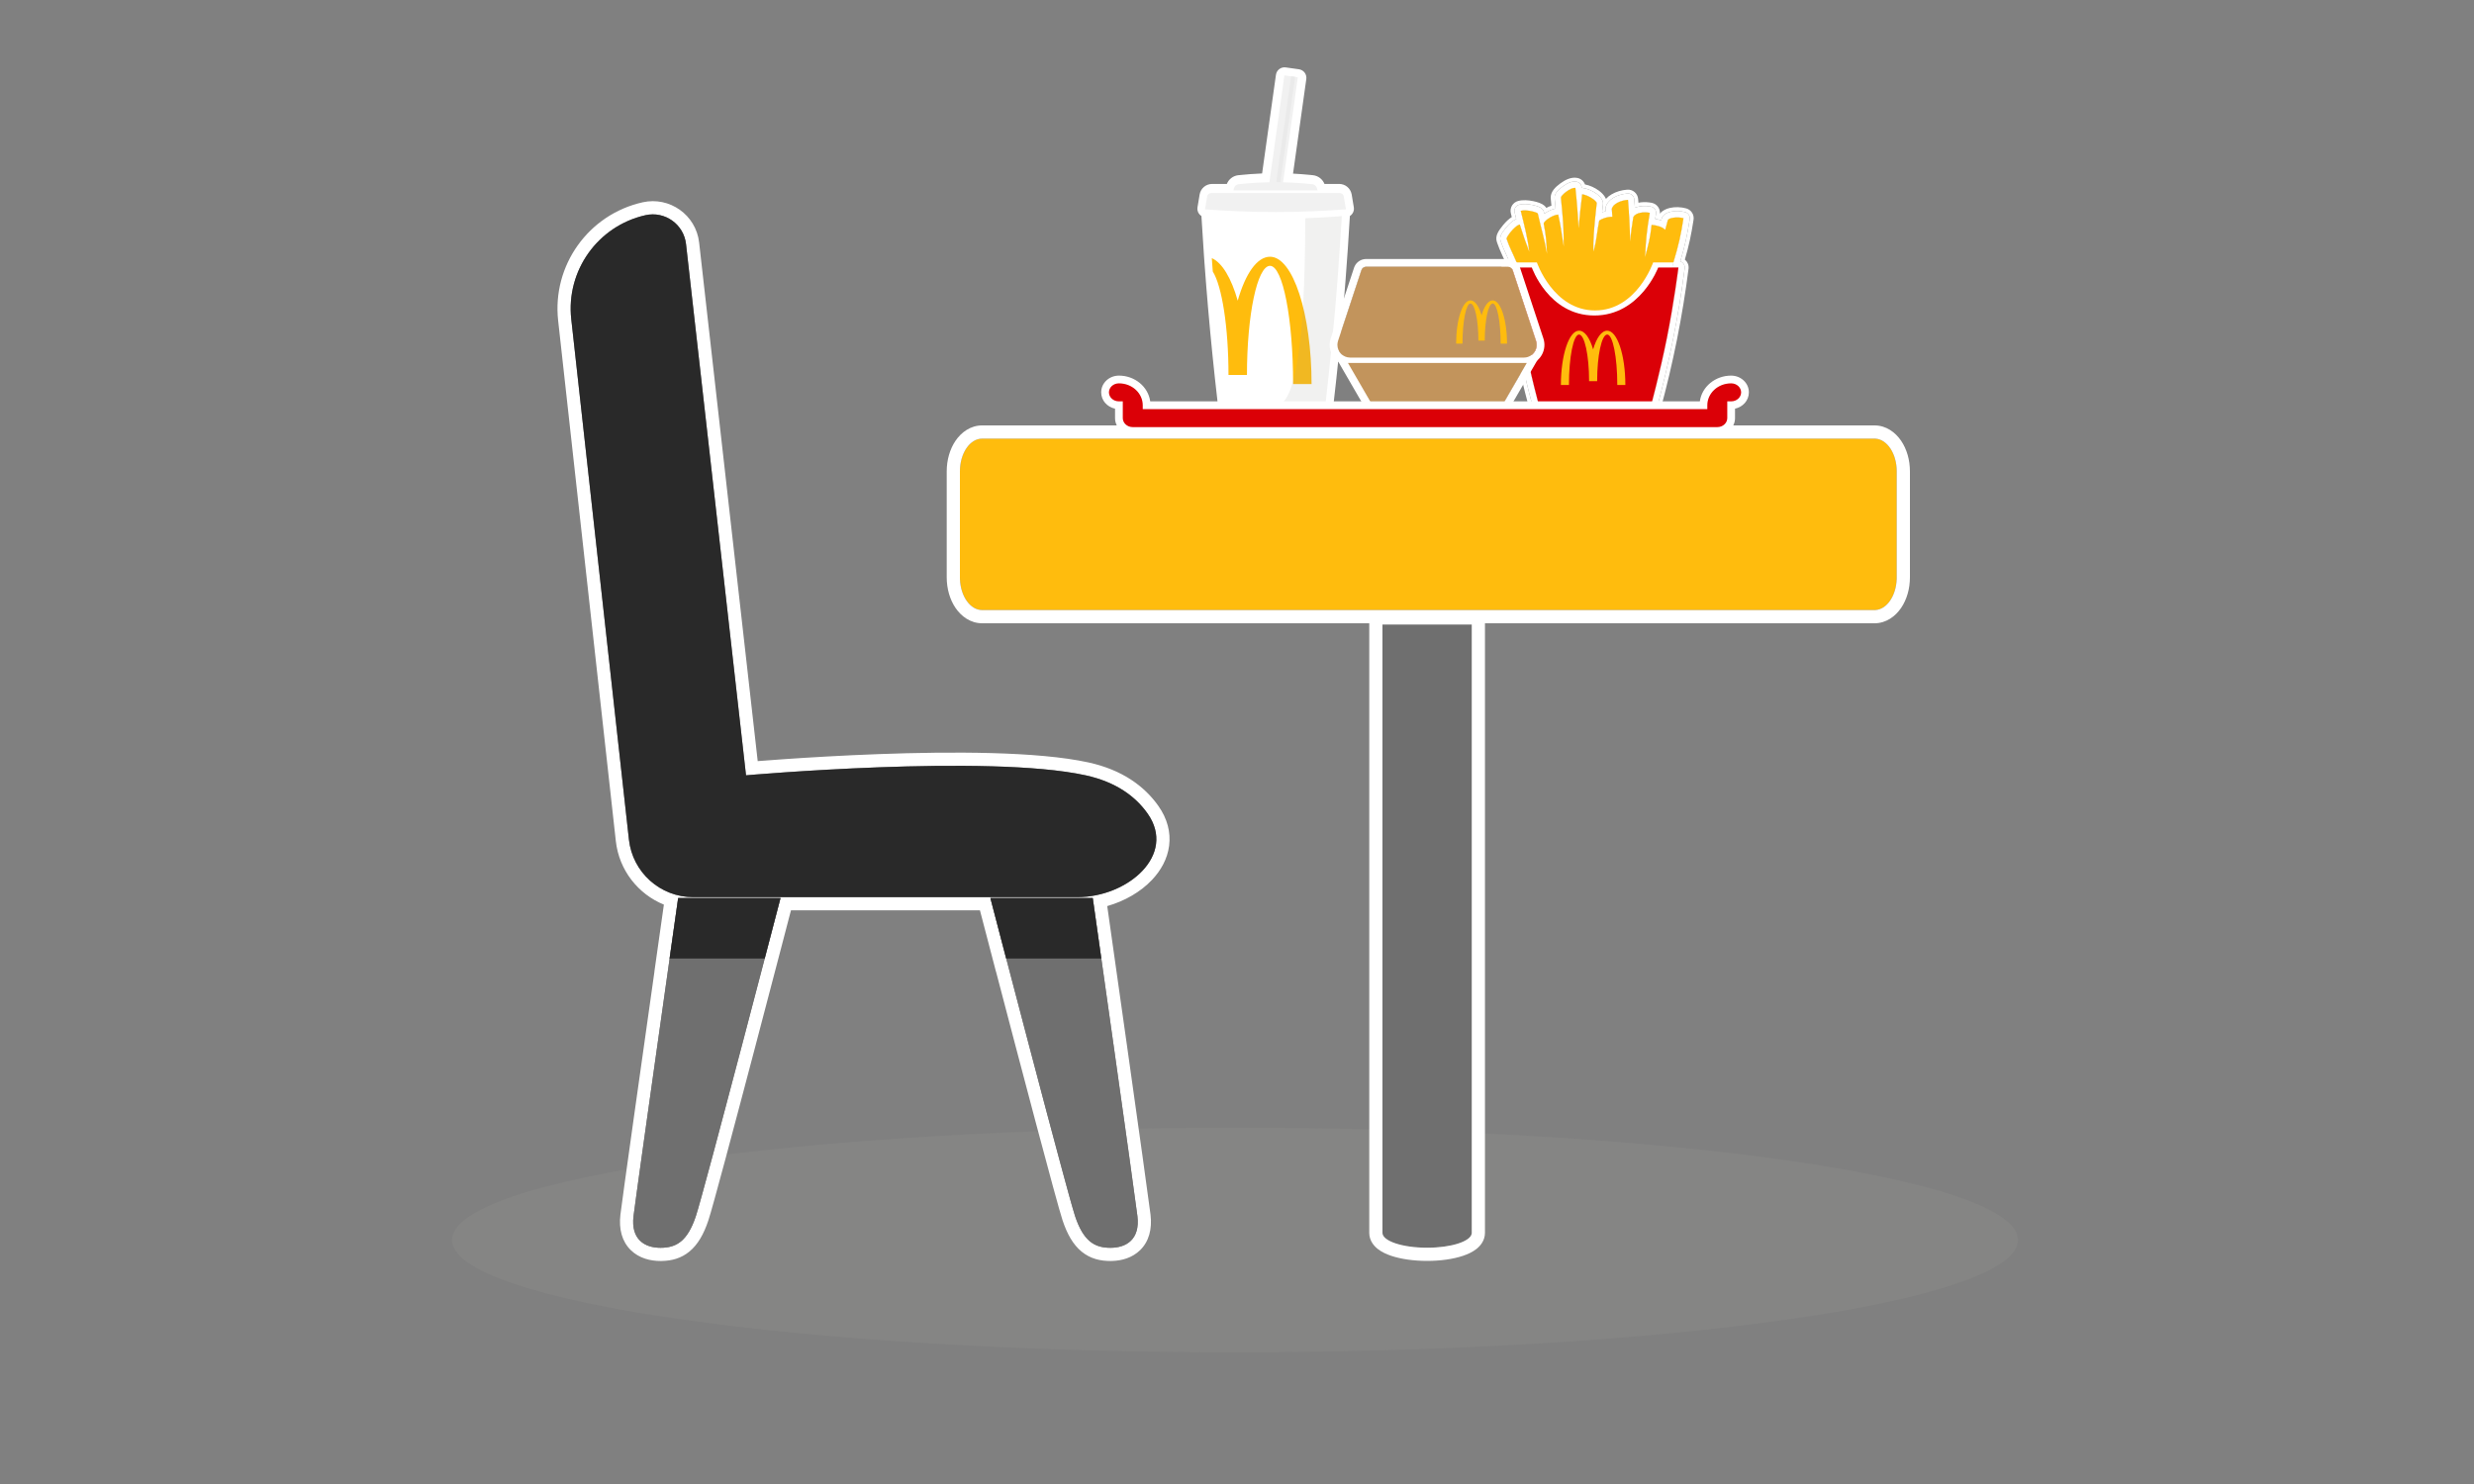 <svg width="375" height="225" viewBox="0 0 375 225" fill="none" xmlns="http://www.w3.org/2000/svg">
<rect x="0" y="0" width="375" height="225" fill="#808080" stroke="none"/>
<path d="M305.879 188.001C305.879 197.409 252.74 205.035 187.189 205.035C121.639 205.035 68.5 197.409 68.5 188.001C68.5 178.593 121.639 170.967 187.189 170.967C252.74 170.967 305.879 178.593 305.879 188.001Z" fill="#A0A09F" fill-opacity="0.15"/>
<path d="M97.4 30.674C101.503 29.752 105.5 32.595 105.972 36.775L114.85 115.398C115.865 115.318 117.244 115.213 118.902 115.099C122.586 114.845 127.655 114.539 133.19 114.335C144.169 113.931 157.289 113.911 164.98 115.596C170.114 116.72 173.472 119.206 175.579 122.189C176.947 124.126 177.474 126.199 177.213 128.226C176.956 130.218 175.962 131.983 174.612 133.409C172.891 135.229 170.484 136.619 167.83 137.378C167.849 137.514 167.87 137.658 167.892 137.81C168.066 139.039 168.315 140.8 168.616 142.923C169.218 147.169 170.024 152.868 170.844 158.676C172.48 170.273 174.177 182.364 174.392 184.155C174.655 186.348 174.156 188.234 172.817 189.542C171.618 190.714 170.036 191.135 168.603 191.183L168.317 191.188C166.829 191.188 165.299 190.875 163.946 189.765C162.649 188.702 161.751 187.097 161.061 185.026C160.167 182.344 154.47 160.677 150.978 147.33H150.968L150.577 145.836C149.869 143.128 149.27 140.836 148.849 139.221C148.73 138.766 148.625 138.365 148.536 138.024H119.891C119.846 138.196 119.797 138.383 119.744 138.584C119.425 139.807 118.969 141.557 118.417 143.669C117.313 147.894 115.827 153.567 114.302 159.36C111.267 170.883 108.034 183.042 107.373 185.026C106.683 187.097 105.784 188.701 104.487 189.764C103.219 190.804 101.796 191.145 100.396 191.184L100.117 191.188C98.611 191.188 96.896 190.793 95.617 189.543C94.278 188.235 93.779 186.349 94.042 184.155C94.329 181.762 97.287 160.814 99.196 147.33H99.188L99.51 145.05C99.893 142.343 100.218 140.051 100.447 138.436C100.517 137.943 100.578 137.513 100.629 137.154C96.725 135.564 93.835 131.942 93.345 127.523L84.602 48.615C83.674 40.248 89.187 32.521 97.4 30.674ZM102.79 136.163C102.79 136.163 102.257 139.915 101.49 145.33H101.499C99.619 158.608 96.328 181.889 96.027 184.393C95.604 187.918 97.72 189.188 100.117 189.188C102.514 189.188 104.206 188.2 105.476 184.393C106.745 180.585 118.309 136.163 118.309 136.163H102.79ZM150.118 136.163C150.118 136.163 151.095 139.915 152.512 145.33H152.52C155.979 158.551 162.058 181.691 162.958 184.393C164.227 188.2 165.92 189.188 168.317 189.188C170.715 189.188 172.829 187.918 172.406 184.393C171.983 180.867 165.638 136.163 165.638 136.163H150.118ZM103.984 36.999C103.646 34.003 100.781 31.964 97.839 32.625C90.62 34.248 85.775 41.039 86.59 48.394L95.333 127.302C95.883 132.267 100.079 136.024 105.074 136.024H163.292C170.969 136.024 178.375 129.614 173.945 123.343C172.141 120.789 169.224 118.573 164.553 117.55C149.745 114.307 113.08 117.55 113.08 117.55L103.984 36.999Z" fill="white"/>
<path d="M145.5 71.464C145.5 68.723 147.011 66.5 148.875 66.5H284.125C285.989 66.5 287.5 68.723 287.5 71.464V87.536C287.5 90.277 285.989 92.5 284.125 92.5H148.875C147.011 92.5 145.5 90.277 145.5 87.536V71.464Z" fill="#FFBC0D"/>
<path d="M143.5 87.536V71.464C143.5 69.745 143.971 68.1 144.835 66.829C145.692 65.568 147.085 64.5 148.875 64.5V66.5C147.011 66.5 145.5 68.722 145.5 71.464V87.536L145.504 87.791C145.594 90.414 147.069 92.5 148.875 92.5H284.125L284.299 92.493C286.025 92.364 287.409 90.329 287.496 87.791L287.5 87.536V71.464C287.5 68.808 286.082 66.64 284.299 66.507L284.125 66.5V64.5C285.915 64.5 287.308 65.568 288.165 66.829C289.029 68.1 289.5 69.745 289.5 71.464V87.536C289.5 89.255 289.029 90.9 288.165 92.171C287.308 93.432 285.915 94.5 284.125 94.5H148.875C147.085 94.5 145.692 93.432 144.835 92.171C143.971 90.9 143.5 89.255 143.5 87.536ZM284.125 64.5V66.5H148.875V64.5H284.125Z" fill="white"/>
<path d="M223.085 94.691H209.547V186.919C209.547 188.165 212.578 189.175 216.316 189.175C220.054 189.175 223.085 188.165 223.085 186.919L223.085 186.912V94.691Z" fill="#6F6F6F"/>
<path d="M209.547 94.691V186.919C209.547 188.165 212.578 189.175 216.315 189.175C219.937 189.175 222.894 188.227 223.076 187.035L223.085 186.919V94.691H209.547ZM225.085 186.919C225.085 188.106 224.361 188.919 223.791 189.368C223.198 189.835 222.463 190.168 221.734 190.411C220.256 190.904 218.34 191.175 216.315 191.175C214.291 191.175 212.376 190.904 210.897 190.411C210.169 190.168 209.434 189.835 208.841 189.368C208.27 188.919 207.547 188.106 207.547 186.92V92.691H225.085V186.919Z" fill="white"/>
<path d="M105.074 136.023H163.291C170.969 136.023 178.375 129.613 173.945 123.343C172.14 120.789 169.224 118.573 164.553 117.55C149.746 114.306 113.08 117.55 113.08 117.55L103.984 36.999C103.645 34.003 100.78 31.963 97.838 32.625C90.619 34.248 85.774 41.039 86.589 48.393L95.332 127.302C95.882 132.267 100.078 136.023 105.074 136.023Z" fill="#292929"/>
<path d="M96.027 184.393C96.45 180.868 102.796 136.164 102.796 136.164H118.308C118.308 136.164 106.745 180.586 105.475 184.393C104.206 188.201 102.514 189.188 100.116 189.188C97.719 189.188 95.604 187.919 96.027 184.393Z" fill="#6F6F6F"/>
<path d="M172.406 184.393C171.983 180.868 165.637 136.164 165.637 136.164H150.125C150.125 136.164 161.689 180.586 162.958 184.393C164.227 188.201 165.92 189.188 168.317 189.188C170.714 189.188 172.829 187.919 172.406 184.393Z" fill="#6F6F6F"/>
<path d="M101.492 145.33C102.259 139.915 102.791 136.164 102.791 136.164H118.304C118.304 136.164 117.327 139.915 115.911 145.33H101.492Z" fill="#292929"/>
<path d="M166.932 145.33C166.165 139.915 165.632 136.164 165.632 136.164H150.12C150.12 136.164 151.097 139.915 152.513 145.33H166.932Z" fill="#292929"/>
<path d="M191.562 26.584L191.255 26.596C190.081 26.643 188.907 26.73 187.733 26.856L187.677 26.863C186.97 26.961 186.386 27.464 186.18 28.146L186.17 28.181L183.726 28.181C182.932 28.181 182.255 28.756 182.124 29.541L181.803 31.473L181.797 31.515C181.741 31.962 181.985 32.379 182.371 32.561L182.39 32.57L182.4 32.725C182.513 34.676 182.638 36.633 182.775 38.588L182.858 39.76C183.028 42.106 183.214 44.448 183.417 46.787C183.823 51.465 184.297 56.155 184.841 60.857C184.895 61.329 185.269 61.7 185.74 61.751C188.28 62.027 190.82 62.164 193.36 62.164L193.805 62.163C196.199 62.148 198.589 62.01 200.979 61.751C201.451 61.7 201.824 61.329 201.879 60.857C202.42 56.178 202.895 51.489 203.302 46.787L203.403 45.612C203.766 41.304 204.072 37.005 204.319 32.717L204.33 32.569L204.347 32.562C204.745 32.374 204.993 31.937 204.916 31.473L204.595 29.541L204.586 29.489C204.434 28.731 203.77 28.181 202.993 28.181L200.549 28.181L200.539 28.146C200.328 27.446 199.718 26.935 198.986 26.856L198.58 26.814C197.633 26.719 196.685 26.65 195.738 26.607L195.659 26.604L197.715 11.942C197.793 11.386 197.406 10.871 196.851 10.793L194.841 10.51C194.286 10.432 193.772 10.819 193.694 11.376L191.562 26.584Z" fill="white"/>
<path d="M194.882 10.22L196.892 10.503C197.608 10.604 198.106 11.267 198.005 11.984L195.994 26.326C196.866 26.37 197.738 26.435 198.61 26.522L199.017 26.565C199.806 26.65 200.471 27.166 200.759 27.888H202.994C203.911 27.888 204.695 28.538 204.873 29.432L204.874 29.437L204.884 29.488L204.885 29.493L205.206 31.425C205.296 31.966 205.041 32.478 204.611 32.749C204.425 35.963 204.208 39.181 203.957 42.406L203.696 45.637L203.595 46.812C203.187 51.516 202.712 56.21 202.17 60.891C202.1 61.499 201.619 61.977 201.011 62.043C198.611 62.303 196.211 62.441 193.807 62.456L193.361 62.458C190.81 62.458 188.258 62.32 185.708 62.043C185.101 61.977 184.619 61.498 184.549 60.891C184.006 56.187 183.531 51.494 183.125 46.813C183.024 45.642 182.927 44.471 182.833 43.299L182.566 39.781L182.483 38.609C182.346 36.655 182.221 34.699 182.108 32.749C181.692 32.487 181.441 32 181.506 31.479L181.507 31.473L181.513 31.431L181.835 29.493C181.989 28.568 182.788 27.888 183.726 27.888H185.961C186.241 27.186 186.877 26.678 187.637 26.573L187.642 26.572L187.698 26.565H187.703C188.883 26.438 190.063 26.349 191.244 26.302L191.305 26.299L193.404 11.335C193.504 10.619 194.166 10.119 194.882 10.22ZM194.8 10.801C194.406 10.746 194.041 11.021 193.986 11.417L191.819 26.868L191.574 26.878L191.267 26.888L191.268 26.889C190.102 26.936 188.935 27.021 187.769 27.147L187.713 27.155L187.712 27.154C187.123 27.238 186.634 27.658 186.461 28.228L186.452 28.264L186.39 28.475H183.726C183.076 28.475 182.521 28.946 182.414 29.59L182.093 31.515L182.088 31.558C182.052 31.871 182.222 32.163 182.492 32.293L182.511 32.302L182.671 32.374L182.683 32.55L182.694 32.706V32.709C182.807 34.658 182.931 36.614 183.068 38.568L183.152 39.739C183.321 42.083 183.507 44.424 183.709 46.762C184.115 51.438 184.59 56.125 185.133 60.824C185.172 61.16 185.437 61.424 185.772 61.46C188.301 61.734 190.83 61.87 193.359 61.87L193.803 61.869C196.187 61.854 198.568 61.718 200.949 61.46C201.283 61.424 201.548 61.16 201.587 60.824C202.128 56.148 202.603 51.461 203.01 46.762L203.111 45.587L203.372 42.361C203.623 39.135 203.841 35.915 204.027 32.7V32.697L204.038 32.549L204.05 32.372L204.212 32.301L204.222 32.296L204.324 32.239C204.547 32.085 204.675 31.81 204.627 31.522L204.306 29.59L204.298 29.547L204.27 29.433C204.106 28.871 203.589 28.475 202.994 28.475H200.329L200.268 28.262L200.258 28.231C200.081 27.643 199.57 27.214 198.956 27.148L198.551 27.106C197.845 27.035 197.138 26.98 196.431 26.938L195.725 26.901L195.647 26.898L195.324 26.883L197.424 11.902C197.48 11.505 197.204 11.14 196.81 11.084L194.8 10.801Z" fill="white"/>
<path fill-rule="evenodd" clip-rule="evenodd" d="M183.27 32.764C183.27 32.764 188.301 33.174 193.333 33.174C198.365 33.174 203.397 32.764 203.397 32.764C203.397 32.764 202.988 39.832 202.37 46.935C201.752 54.038 200.932 61.106 200.932 61.106C200.932 61.106 197.133 61.517 193.333 61.517C189.534 61.517 185.734 61.106 185.734 61.106C185.734 61.106 184.911 54.003 184.296 46.935C183.682 39.867 183.27 32.764 183.27 32.764Z" fill="white"/>
<mask id="mask0_4421_42775" style="mask-type:luminance" maskUnits="userSpaceOnUse" x="183" y="32" width="21" height="30">
<path fill-rule="evenodd" clip-rule="evenodd" d="M183.27 32.764C183.27 32.764 188.301 33.174 193.333 33.174C198.365 33.174 203.397 32.764 203.397 32.764C203.397 32.764 202.988 39.832 202.37 46.935C201.752 54.038 200.932 61.106 200.932 61.106C200.932 61.106 197.133 61.517 193.333 61.517C189.534 61.517 185.734 61.106 185.734 61.106C185.734 61.106 184.911 54.003 184.296 46.935C183.682 39.867 183.27 32.764 183.27 32.764Z" fill="white"/>
</mask>
<g mask="url(#mask0_4421_42775)">
</g>
<path fill-rule="evenodd" clip-rule="evenodd" d="M187.61 45.586C186.648 42.199 185.261 39.83 183.68 39.136C183.679 39.131 183.679 39.131 183.829 41.165C185.214 43.369 186.211 49.56 186.211 56.853H189.009C189.009 47.714 190.575 40.305 192.507 40.305C194.439 40.305 196.005 48.331 196.005 58.231H198.803C198.803 47.57 195.984 38.926 192.507 38.926C190.529 38.926 188.764 41.523 187.61 45.586Z" fill="#FFBC0D"/>
<path fill-rule="evenodd" clip-rule="evenodd" d="M203.396 32.764C203.396 32.764 202.986 39.832 202.369 46.935C201.751 54.038 200.931 61.106 200.931 61.106C200.931 61.106 197.132 61.517 193.332 61.517C196.327 61.517 197.833 52.042 197.85 33.092C200.931 32.969 203.396 32.764 203.396 32.764Z" fill="#A0A09F" fill-opacity="0.15"/>
<path d="M194.688 11.428L196.721 11.714L194.369 28.453L192.295 28.45L194.688 11.428Z" fill="#F1F1F1"/>
<path d="M195.703 11.57L196.313 11.656L193.953 28.452L193.331 28.451L195.703 11.57Z" fill="#EAEAEA"/>
<path fill-rule="evenodd" clip-rule="evenodd" d="M183.585 29.271H203.079C203.38 29.271 203.637 29.489 203.687 29.786L204.012 31.736C200.452 32.01 196.892 32.147 193.332 32.147C189.772 32.147 186.212 32.01 182.652 31.736L182.977 29.786C183.027 29.489 183.284 29.271 183.585 29.271Z" fill="#F1F1F1"/>
<path fill-rule="evenodd" clip-rule="evenodd" d="M187.749 27.929C189.61 27.729 191.471 27.629 193.332 27.629C195.193 27.629 197.054 27.729 198.914 27.929C199.261 27.966 199.546 28.217 199.626 28.556L199.698 28.861H186.965L187.037 28.556C187.117 28.217 187.403 27.966 187.749 27.929Z" fill="#F1F1F1"/>
<path fill-rule="evenodd" clip-rule="evenodd" d="M235.643 30.076C235.577 29.412 236.067 28.867 236.845 28.291C237.573 27.752 238.294 27.435 238.958 27.552C239.377 27.625 239.698 27.967 239.744 28.391L239.756 28.5L239.78 28.499C239.821 28.497 239.862 28.498 239.904 28.502L239.945 28.506C241.287 28.685 243.103 29.854 242.977 30.939C242.948 31.181 242.921 31.418 242.896 31.649L242.839 32.172L242.892 32.154C243.046 32.103 243.205 32.06 243.366 32.023L243.373 32.022L243.352 31.73L243.349 31.663C243.347 31.572 243.359 31.481 243.384 31.392C243.711 30.217 245.116 29.466 246.686 29.341C247.212 29.299 247.673 29.691 247.717 30.217C247.743 30.531 247.767 30.831 247.788 31.12L247.817 31.507L247.826 31.503C248.507 31.216 249.362 31.163 250.186 31.317L250.256 31.33C250.763 31.433 251.097 31.918 251.011 32.428C250.986 32.579 250.962 32.726 250.938 32.87L250.886 33.193L251.029 33.217C251.285 33.262 251.528 33.321 251.757 33.394L251.805 33.41L251.836 33.291L251.871 33.154C252.151 32.054 254.04 31.773 255.434 32.162C255.901 32.292 256.197 32.751 256.123 33.23C255.758 35.604 255.392 37.278 254.751 39.436L254.69 39.641L254.709 39.647C255.12 39.781 255.403 40.186 255.364 40.638L255.36 40.677C254.911 44.225 254.328 47.792 253.612 51.378C252.896 54.964 252.054 58.53 251.087 62.076C251.03 62.283 250.906 62.465 250.734 62.593L249.19 63.742C248.929 63.936 248.588 63.985 248.284 63.871C246.336 63.147 244.132 62.782 241.668 62.782C239.209 62.782 237.076 63.145 235.264 63.864C234.955 63.987 234.605 63.941 234.339 63.742L232.794 62.593C232.622 62.465 232.498 62.282 232.442 62.075C231.467 58.49 230.625 54.925 229.917 51.378C229.209 47.831 228.626 44.264 228.169 40.678C228.111 40.223 228.381 39.809 228.785 39.659L228.787 39.658L228.691 39.443L228.603 39.249L228.241 38.465C227.91 37.741 227.696 37.227 227.502 36.658L227.444 36.486C227.255 35.91 227.578 35.379 228.254 34.545L228.317 34.468C228.783 33.907 229.264 33.472 229.766 33.237L229.828 33.209L229.577 32.19C229.454 31.683 229.758 31.172 230.262 31.038C230.846 30.882 231.575 30.92 232.328 31.082C232.625 31.145 232.91 31.227 233.138 31.313C233.267 31.361 233.381 31.412 233.481 31.469C233.557 31.512 233.628 31.56 233.697 31.62C233.85 31.754 233.97 31.916 234.026 32.165L234.08 32.4L234.169 32.338C234.683 31.988 235.254 31.723 235.792 31.618L235.772 31.407L235.643 30.076ZM239.265 34.594C239.173 32.575 239.016 30.544 238.792 28.495C238.082 28.37 236.562 29.633 236.596 29.982C236.918 33.252 236.984 34.296 237.009 36.007L237.023 37.37C236.693 35.13 236.539 34.179 236.263 32.907L236.18 32.529C235.248 32.599 233.918 33.591 233.987 33.935C234.284 35.425 234.365 36.16 234.457 37.871L234.488 38.48C234.2 36.857 233.962 35.92 233.681 34.812C233.527 34.205 233.36 33.547 233.165 32.698L233.092 32.375C233.055 32.214 231.418 31.721 230.508 31.963C230.582 32.267 230.657 32.571 230.732 32.874C231.17 34.646 231.607 36.417 231.795 38.163C231.278 36.819 230.796 35.447 230.359 34.034C229.454 34.291 228.303 36.03 228.354 36.187C228.626 37.017 228.95 37.717 229.283 38.435C229.456 38.809 229.631 39.187 229.802 39.591L229.885 39.79L230.234 40.557H229.119C229.573 44.121 230.153 47.665 230.857 51.19C231.561 54.715 232.397 58.26 233.366 61.824L234.911 62.974C236.841 62.207 239.094 61.824 241.668 61.824C244.242 61.824 246.559 62.207 248.618 62.974L250.163 61.824C251.124 58.299 251.961 54.754 252.672 51.19C253.384 47.626 253.963 44.082 254.41 40.557H253.439L253.643 39.79L253.712 39.566C254.433 37.194 254.805 35.5 255.176 33.084C254.189 32.809 252.886 33.05 252.8 33.39C252.751 33.584 252.708 33.746 252.667 33.898L252.403 34.849C251.998 34.399 251.159 34.168 250.342 34.09C250.161 35.746 249.98 36.553 249.633 37.904L249.359 38.967C249.459 36.507 249.602 35.089 250.003 32.652L250.067 32.269C249.144 32.083 247.943 32.235 247.573 32.901C247.345 34.327 247.216 35.16 247.126 36.346L247.107 36.605C247.102 36.468 247.097 36.334 247.092 36.203C247.015 34.164 246.964 32.827 246.796 30.715L246.762 30.296C245.593 30.389 244.507 30.928 244.307 31.649C244.31 31.702 244.315 31.761 244.319 31.825C244.337 32.063 244.358 32.36 244.375 32.61L244.392 32.868C243.587 32.85 242.717 33.196 242.402 33.449C242.26 34.154 242.173 34.746 242.09 35.317C241.961 36.194 241.839 37.022 241.54 38.13C241.54 38.13 241.355 36.828 241.947 31.513L242.025 30.828C242.066 30.474 240.752 29.58 239.819 29.456C239.61 31.17 239.426 32.883 239.265 34.594Z" fill="white"/>
<path d="M236.497 27.818C237.257 27.256 238.149 26.812 239.061 26.973C239.612 27.07 240.057 27.453 240.243 27.962C240.967 28.102 241.75 28.455 242.362 28.91C242.703 29.163 243.015 29.465 243.237 29.804C243.309 29.913 243.372 30.03 243.425 30.153C243.666 29.885 243.954 29.656 244.27 29.468C244.948 29.064 245.782 28.823 246.64 28.755C247.488 28.687 248.232 29.319 248.303 30.167C248.319 30.362 248.333 30.551 248.348 30.736C248.865 30.633 249.414 30.619 249.951 30.686L250.295 30.738L250.299 30.739L250.369 30.753L250.373 30.754C251.145 30.91 251.668 31.618 251.607 32.389C251.97 31.919 252.555 31.655 253.103 31.527C253.886 31.344 254.807 31.377 255.592 31.596C256.345 31.806 256.823 32.545 256.704 33.318C256.349 35.626 255.99 37.288 255.385 39.358C255.767 39.669 255.996 40.157 255.95 40.688L255.949 40.699L255.946 40.738L255.944 40.75C255.492 44.312 254.908 47.893 254.189 51.492C253.47 55.091 252.625 58.67 251.654 62.23C251.564 62.563 251.363 62.856 251.086 63.062L249.542 64.212C249.122 64.525 248.571 64.604 248.08 64.421C246.209 63.724 244.076 63.368 241.669 63.368C239.266 63.368 237.209 63.723 235.482 64.409C234.984 64.607 234.419 64.532 233.989 64.212L232.445 63.062C232.167 62.856 231.967 62.562 231.876 62.228C230.898 58.631 230.054 55.052 229.343 51.492C228.632 47.932 228.046 44.351 227.587 40.751C227.522 40.243 227.711 39.768 228.047 39.443L227.709 38.709L227.708 38.708C227.373 37.975 227.15 37.442 226.947 36.847L226.946 36.844L226.888 36.671L226.887 36.667C226.736 36.207 226.805 35.775 226.992 35.366C227.168 34.983 227.461 34.591 227.799 34.174L227.801 34.172L227.864 34.094L227.866 34.092C228.256 33.622 228.683 33.206 229.151 32.909L229.008 32.329V32.327C228.81 31.511 229.3 30.686 230.112 30.47C230.824 30.281 231.656 30.336 232.452 30.507C232.772 30.575 233.085 30.663 233.346 30.762C233.494 30.817 233.638 30.881 233.772 30.957C233.875 31.016 233.98 31.086 234.084 31.177C234.195 31.273 234.298 31.386 234.386 31.52C234.637 31.386 234.898 31.27 235.161 31.181L235.06 30.133L235.051 29.945C235.056 29.021 235.78 28.349 236.497 27.818ZM238.959 27.551C238.296 27.434 237.574 27.751 236.846 28.29C236.068 28.866 235.579 29.411 235.644 30.075L235.793 31.617C235.256 31.723 234.684 31.987 234.17 32.337L234.081 32.399L234.028 32.164C233.972 31.915 233.852 31.753 233.698 31.619C233.63 31.559 233.558 31.511 233.482 31.468C233.382 31.411 233.268 31.36 233.139 31.311C232.911 31.226 232.626 31.145 232.329 31.081C231.576 30.92 230.847 30.882 230.263 31.037C229.759 31.171 229.455 31.682 229.578 32.188L229.829 33.208L229.768 33.236C229.266 33.472 228.784 33.906 228.319 34.467L228.255 34.544C227.579 35.378 227.257 35.909 227.446 36.484L227.503 36.657C227.697 37.226 227.911 37.74 228.242 38.464L228.604 39.248L228.693 39.442L228.788 39.657L228.785 39.658C228.382 39.809 228.112 40.222 228.17 40.677C228.627 44.263 229.21 47.83 229.918 51.377C230.626 54.923 231.468 58.489 232.443 62.074C232.499 62.281 232.623 62.464 232.795 62.592L234.34 63.741C234.607 63.94 234.957 63.986 235.266 63.863C237.077 63.144 239.21 62.781 241.669 62.781C244.133 62.781 246.338 63.145 248.285 63.87C248.59 63.983 248.931 63.935 249.192 63.741L250.736 62.592C250.907 62.464 251.032 62.282 251.088 62.075C252.055 58.529 252.896 54.963 253.612 51.377C254.329 47.791 254.912 44.224 255.362 40.677L255.365 40.638C255.405 40.185 255.121 39.78 254.71 39.645L254.692 39.64L254.752 39.434C255.392 37.277 255.759 35.603 256.124 33.23C256.198 32.75 255.902 32.291 255.435 32.161C254.042 31.773 252.152 32.053 251.872 33.153L251.838 33.29L251.807 33.409L251.758 33.393C251.53 33.319 251.286 33.261 251.029 33.216L250.887 33.192L250.94 32.868C250.963 32.725 250.988 32.578 251.013 32.427C251.098 31.917 250.764 31.431 250.257 31.329L250.187 31.315C249.363 31.161 248.508 31.215 247.826 31.503L247.818 31.506L247.789 31.119C247.767 30.829 247.744 30.53 247.718 30.216C247.674 29.69 247.213 29.298 246.687 29.34C245.117 29.465 243.712 30.216 243.385 31.392C243.36 31.48 243.348 31.571 243.35 31.662L243.353 31.73L243.374 32.022L243.367 32.022C243.206 32.059 243.047 32.102 242.894 32.152L242.84 32.171L242.897 31.648C242.922 31.417 242.949 31.18 242.978 30.938C243.104 29.853 241.288 28.684 239.946 28.506L239.904 28.501C239.863 28.497 239.822 28.496 239.781 28.498L239.757 28.499L239.745 28.39C239.699 27.966 239.379 27.625 238.959 27.551ZM236.598 29.981C236.563 29.632 238.083 28.369 238.793 28.494C239.017 30.544 239.174 32.574 239.266 34.593C239.427 32.882 239.611 31.169 239.821 29.455C240.753 29.579 242.067 30.473 242.027 30.826L241.948 31.512C241.357 36.827 241.541 38.13 241.541 38.13C241.841 37.021 241.962 36.194 242.091 35.316C242.175 34.745 242.261 34.152 242.403 33.447C242.718 33.195 243.588 32.849 244.393 32.867L244.376 32.608C244.359 32.359 244.338 32.061 244.321 31.823C244.316 31.76 244.312 31.701 244.308 31.648C244.508 30.928 245.594 30.388 246.763 30.295L246.797 30.714C246.965 32.826 247.016 34.163 247.093 36.202C247.098 36.333 247.103 36.467 247.109 36.605L247.127 36.345C247.217 35.159 247.346 34.326 247.573 32.9C247.944 32.234 249.145 32.082 250.068 32.269L250.004 32.651C249.604 35.087 249.461 36.505 249.361 38.966L249.635 37.903C249.982 36.552 250.162 35.744 250.343 34.089C251.159 34.166 251.999 34.397 252.404 34.848L252.668 33.897C252.709 33.745 252.752 33.583 252.801 33.389C252.887 33.049 254.189 32.808 255.177 33.083C254.805 35.498 254.434 37.194 253.713 39.565L253.645 39.789L253.441 40.556H254.411C253.965 44.081 253.385 47.625 252.673 51.189C251.961 54.754 251.125 58.298 250.163 61.823L248.619 62.973C246.56 62.206 244.243 61.823 241.669 61.823C239.095 61.823 236.843 62.206 234.912 62.973L233.367 61.823C232.398 58.259 231.562 54.714 230.858 51.189C230.154 47.664 229.575 44.12 229.12 40.556H230.235L229.887 39.789L229.804 39.591C229.633 39.187 229.457 38.807 229.284 38.434C228.952 37.716 228.628 37.016 228.356 36.187C228.304 36.029 229.455 34.29 230.361 34.032C230.798 35.445 231.278 36.818 231.796 38.162C231.608 36.417 231.17 34.646 230.733 32.874C230.658 32.57 230.583 32.266 230.509 31.962C231.418 31.72 233.054 32.212 233.093 32.374L233.166 32.696C233.361 33.546 233.528 34.204 233.682 34.81C233.963 35.919 234.201 36.856 234.489 38.478L234.458 37.87C234.367 36.159 234.285 35.424 233.988 33.934C233.92 33.59 235.249 32.598 236.181 32.528L236.264 32.906C236.54 34.179 236.694 35.129 237.025 37.369L237.011 36.007C236.986 34.295 236.92 33.251 236.598 29.981ZM238.276 29.213C238.112 29.295 237.936 29.405 237.766 29.531C237.558 29.685 237.38 29.846 237.263 29.977C237.233 30.01 237.212 30.04 237.195 30.062C237.426 32.427 237.523 33.615 237.568 34.777L237.598 35.998V36L237.612 37.362L236.444 37.454C236.132 35.343 235.977 34.393 235.734 33.242C235.508 33.331 235.265 33.461 235.04 33.614C234.846 33.747 234.695 33.876 234.606 33.975C234.602 33.978 234.598 33.982 234.595 33.985C234.8 35.033 234.9 35.726 234.973 36.693L235.044 37.839L235.075 38.448L233.911 38.581C233.627 36.98 233.393 36.059 233.113 34.955C232.96 34.348 232.791 33.685 232.594 32.828L232.576 32.751C232.436 32.7 232.236 32.64 232.005 32.591C231.745 32.535 231.481 32.499 231.242 32.487C231.263 32.569 231.283 32.651 231.303 32.732C231.739 34.496 232.187 36.307 232.38 38.099L231.248 38.373C230.813 37.243 230.406 36.092 230.026 34.914C229.83 35.084 229.633 35.297 229.455 35.517C229.273 35.741 229.122 35.96 229.022 36.124C229.006 36.15 228.994 36.175 228.982 36.196C229.228 36.906 229.511 37.527 229.817 38.188C229.903 38.374 229.991 38.564 230.079 38.759L230.344 39.361L230.345 39.364L230.421 39.547L230.77 40.312L231.147 41.143H229.789C230.228 44.47 230.776 47.781 231.434 51.074C232.122 54.521 232.938 57.987 233.881 61.473L235.004 62.309C236.946 61.589 239.171 61.236 241.669 61.236C244.178 61.236 246.464 61.592 248.521 62.313L249.649 61.473C250.584 58.025 251.402 54.559 252.098 51.074C252.762 47.746 253.309 44.435 253.741 41.143H252.676L253.077 39.638L253.08 39.628L253.083 39.617L253.152 39.394C253.806 37.241 254.165 35.658 254.505 33.562C254.242 33.541 253.973 33.551 253.737 33.586C253.556 33.613 253.417 33.653 253.329 33.688C253.295 33.82 253.265 33.938 253.235 34.051L253.234 34.055L252.684 36.036L251.968 35.241C251.86 35.121 251.655 34.993 251.338 34.885C251.189 34.834 251.027 34.79 250.856 34.756C250.691 36.063 250.51 36.853 250.203 38.05L249.929 39.112L248.774 38.941C248.872 36.535 249.012 35.107 249.388 32.784C249.163 32.779 248.938 32.796 248.736 32.839C248.409 32.908 248.223 33.021 248.132 33.123C247.918 34.467 247.798 35.264 247.712 36.386L247.713 36.387L247.694 36.647L246.522 36.627C246.516 36.49 246.511 36.356 246.506 36.225C246.432 34.255 246.381 32.95 246.227 30.97C245.936 31.037 245.67 31.136 245.449 31.254C245.133 31.423 244.97 31.599 244.903 31.732C244.904 31.748 244.905 31.765 244.906 31.781L244.962 32.569L244.979 32.829L245.021 33.468L244.38 33.454C244.06 33.447 243.709 33.513 243.396 33.614C243.202 33.677 243.044 33.747 242.932 33.807C242.821 34.391 242.746 34.899 242.672 35.401C242.543 36.281 242.417 37.138 242.108 38.282L240.959 38.212V38.206L240.955 38.179C240.953 38.162 240.952 38.14 240.949 38.112C240.945 38.057 240.939 37.976 240.935 37.866C240.926 37.646 240.922 37.303 240.936 36.798C240.964 35.787 241.067 34.116 241.364 31.447L241.365 31.445L241.426 30.909C241.421 30.904 241.416 30.897 241.409 30.891C241.318 30.797 241.167 30.675 240.971 30.549C240.766 30.417 240.54 30.298 240.322 30.207C240.147 31.689 239.989 33.169 239.85 34.648L238.679 34.62C238.597 32.828 238.462 31.028 238.276 29.213Z" fill="white"/>
<path d="M238.795 28.493C239.019 30.543 239.175 32.573 239.267 34.593C239.428 32.881 239.612 31.169 239.822 29.454C240.755 29.578 242.069 30.473 242.028 30.826C241.342 36.716 241.543 38.129 241.543 38.129C242.037 36.298 242.047 35.236 242.405 33.447C242.721 33.195 243.591 32.848 244.395 32.866C244.375 32.539 244.333 31.976 244.309 31.647C244.51 30.927 245.596 30.387 246.765 30.294C246.973 32.798 247.019 34.193 247.11 36.603C247.201 35.274 247.332 34.427 247.576 32.899C247.947 32.233 249.148 32.081 250.07 32.267C249.62 34.944 249.468 36.378 249.362 38.965C249.898 36.884 250.121 36.134 250.345 34.089C251.162 34.166 252.001 34.397 252.406 34.847C252.564 34.27 252.656 33.97 252.803 33.389C252.89 33.048 254.192 32.807 255.179 33.083C254.796 35.573 254.413 37.298 253.647 39.788L253.442 40.556H254.414C254.407 40.607 253.738 45.869 252.675 51.188C251.611 56.52 250.173 61.794 250.166 61.822L248.622 62.971C248.622 62.971 245.533 61.822 241.672 61.822C237.84 61.822 234.959 62.954 234.915 62.971L233.37 61.822C233.36 61.786 231.912 56.458 230.86 51.188C229.81 45.93 229.13 40.613 229.123 40.556H230.237L229.888 39.788C229.364 38.514 228.794 37.517 228.357 36.185C228.306 36.027 229.457 34.29 230.362 34.032C230.799 35.445 231.281 36.817 231.798 38.161C231.578 36.116 231.016 34.037 230.511 31.962C231.421 31.72 233.058 32.212 233.094 32.374C233.692 35.026 234.025 35.858 234.491 38.478C234.384 36.313 234.319 35.588 233.99 33.933C233.922 33.589 235.251 32.598 236.182 32.528C236.513 34.007 236.664 34.913 237.026 37.368C237.004 34.663 236.997 34.022 236.599 29.98C236.566 29.631 238.085 28.369 238.795 28.493Z" fill="white"/>
<path fill-rule="evenodd" clip-rule="evenodd" d="M229.121 40.555H232.187C232.187 40.555 234.72 47.835 241.67 47.835C248.62 47.835 251.346 40.555 251.346 40.555H254.412C254.412 40.555 253.742 45.842 252.674 51.188C251.607 56.535 250.165 61.822 250.165 61.822L248.62 62.971C248.62 62.971 245.531 61.822 241.67 61.822C237.809 61.822 234.913 62.971 234.913 62.971L233.368 61.822C233.368 61.822 231.915 56.476 230.859 51.188C229.803 45.901 229.121 40.555 229.121 40.555Z" fill="#DB0007"/>
<path fill-rule="evenodd" clip-rule="evenodd" d="M243.617 50.135C242.754 50.135 241.984 51.243 241.48 52.977C240.976 51.243 240.206 50.135 239.342 50.135C237.825 50.135 236.594 53.824 236.594 58.373H237.815C237.815 54.148 238.499 50.723 239.342 50.723C240.185 50.723 240.869 53.885 240.869 57.785H242.09C242.09 53.885 242.774 50.723 243.617 50.723C244.46 50.723 245.144 54.148 245.144 58.373H246.365C246.365 53.824 245.135 50.135 243.617 50.135Z" fill="#FFBC0D"/>
<path fill-rule="evenodd" clip-rule="evenodd" d="M232.954 39.789C232.954 39.789 235.445 47.069 241.767 47.069C248.09 47.069 250.581 39.789 250.581 39.789C250.581 39.789 252.305 39.789 253.646 39.789C254.413 37.298 254.796 35.574 255.179 33.083C254.191 32.807 252.889 33.048 252.803 33.388C252.655 33.97 252.564 34.27 252.406 34.847C252.001 34.397 251.162 34.166 250.345 34.089C250.121 36.134 249.898 36.884 249.362 38.965C249.467 36.379 249.62 34.944 250.069 32.267C249.147 32.081 247.946 32.233 247.575 32.899C247.332 34.427 247.201 35.275 247.11 36.604C247.019 34.193 246.973 32.798 246.765 30.294C245.596 30.387 244.51 30.927 244.309 31.648C244.333 31.976 244.375 32.539 244.395 32.866C243.59 32.848 242.72 33.195 242.404 33.447C242.046 35.236 242.037 36.298 241.542 38.129C241.542 38.129 241.342 36.716 242.028 30.826C242.069 30.472 240.755 29.578 239.822 29.454C239.613 31.169 239.429 32.881 239.267 34.592C239.175 32.573 239.019 30.543 238.795 28.493C238.085 28.368 236.565 29.631 236.599 29.981C236.997 34.022 237.004 34.663 237.026 37.368C236.664 34.913 236.514 34.007 236.183 32.528C235.251 32.597 233.921 33.59 233.99 33.934C234.319 35.589 234.384 36.312 234.491 38.478C234.025 35.858 233.692 35.025 233.094 32.374C233.058 32.212 231.42 31.72 230.511 31.962C231.015 34.037 231.578 36.116 231.798 38.161C231.281 36.817 230.799 35.445 230.362 34.032C229.457 34.289 228.306 36.028 228.357 36.185C228.794 37.518 229.364 38.514 229.888 39.789H232.954Z" fill="#FFBC0D"/>
<path d="M227.535 61.753H208.21L204.32 55.033H231.425L227.535 61.753Z" fill="white"/>
<path d="M233.462 53.859L228.214 62.927H207.533L202.285 53.859H233.462ZM204.321 55.033L227.536 61.753L231.426 55.033H204.321Z" fill="white"/>
<path d="M207.075 40.441H228.566C228.894 40.441 229.185 40.652 229.287 40.963L232.826 51.684C233.159 52.695 232.61 53.785 231.599 54.119C231.404 54.183 231.2 54.216 230.995 54.216H204.647C203.582 54.216 202.719 53.353 202.719 52.288C202.719 52.083 202.752 51.879 202.816 51.684L206.354 40.963C206.457 40.652 206.748 40.441 207.075 40.441Z" fill="white"/>
<path d="M228.568 39.268C229.403 39.268 230.143 39.803 230.404 40.595L233.942 51.315C234.479 52.942 233.596 54.696 231.969 55.233C231.655 55.337 231.327 55.39 230.997 55.39H204.648C202.935 55.389 201.547 54.001 201.547 52.288C201.547 51.958 201.6 51.629 201.703 51.315L205.241 40.595L205.296 40.449C205.596 39.738 206.295 39.268 207.077 39.268V40.441C206.75 40.441 206.459 40.652 206.356 40.963L202.817 51.684L202.775 51.831C202.739 51.98 202.721 52.134 202.721 52.288L202.73 52.485C202.829 53.457 203.65 54.216 204.648 54.216H230.997L231.15 54.21C231.252 54.202 231.354 54.185 231.453 54.161L231.601 54.119C232.549 53.806 233.091 52.828 232.88 51.874L232.827 51.684L229.289 40.963C229.199 40.691 228.965 40.495 228.688 40.451L228.568 40.441V39.268ZM228.568 39.268V40.441H207.077V39.268H228.568Z" fill="white"/>
<path d="M227.535 61.753H208.21L204.32 55.033H231.425L227.535 61.753Z" fill="#C2945C"/>
<mask id="mask1_4421_42775" style="mask-type:luminance" maskUnits="userSpaceOnUse" x="204" y="55" width="28" height="7">
<path d="M227.535 61.753H208.21L204.32 55.033H231.425L227.535 61.753Z" fill="white"/>
</mask>
<g mask="url(#mask1_4421_42775)">
</g>
<path d="M207.075 40.441H228.566C228.894 40.441 229.185 40.652 229.287 40.963L232.826 51.684C233.159 52.695 232.61 53.785 231.599 54.119C231.404 54.183 231.2 54.216 230.995 54.216H204.647C203.582 54.216 202.719 53.353 202.719 52.288C202.719 52.083 202.752 51.879 202.816 51.684L206.354 40.963C206.457 40.652 206.748 40.441 207.075 40.441Z" fill="#C2945C"/>
<path fill-rule="evenodd" clip-rule="evenodd" d="M226.259 45.543C225.578 45.543 224.97 46.426 224.572 47.806C224.174 46.426 223.566 45.543 222.884 45.543C221.687 45.543 220.715 48.48 220.715 52.103H221.679C221.679 48.739 222.219 46.012 222.884 46.012C223.55 46.012 224.09 48.529 224.09 51.635H225.054C225.054 48.529 225.594 46.012 226.259 46.012C226.925 46.012 227.465 48.739 227.465 52.103H228.429C228.429 48.48 227.457 45.543 226.259 45.543Z" fill="#FFBC0D"/>
<path d="M262.4 61.441V63.394C262.4 64.472 261.46 65.346 260.301 65.346H171.699C170.54 65.346 169.6 64.472 169.6 63.394V61.441C168.44 61.441 167.5 60.566 167.5 59.488C167.5 58.41 168.44 57.535 169.6 57.535C171.919 57.535 173.799 59.284 173.799 61.441H258.201C258.201 59.284 260.081 57.535 262.4 57.535C263.56 57.535 264.5 58.41 264.5 59.488C264.5 60.566 263.56 61.441 262.4 61.441Z" fill="#DB0007"/>
<path d="M263.914 59.487C263.914 58.772 263.277 58.121 262.401 58.121C260.366 58.121 258.789 59.646 258.789 61.44V62.026H173.213V61.44C173.213 59.646 171.636 58.121 169.601 58.121C168.724 58.121 168.088 58.772 168.088 59.487C168.088 60.202 168.725 60.852 169.601 60.852H170.188V63.393C170.188 64.108 170.824 64.758 171.7 64.758H260.302C261.178 64.758 261.814 64.108 261.814 63.393V60.852H262.401C263.277 60.852 263.914 60.202 263.914 59.487ZM265.088 59.487C265.088 60.729 264.165 61.712 262.988 61.962V63.393C262.988 64.835 261.745 65.933 260.302 65.933H171.7C170.257 65.933 169.014 64.835 169.014 63.393V61.963C167.836 61.713 166.914 60.729 166.914 59.487C166.914 58.045 168.158 56.947 169.601 56.947C171.997 56.947 174.038 58.62 174.346 60.852H257.656C257.964 58.62 260.005 56.947 262.401 56.947C263.844 56.947 265.088 58.045 265.088 59.487Z" fill="white"/>
</svg>
